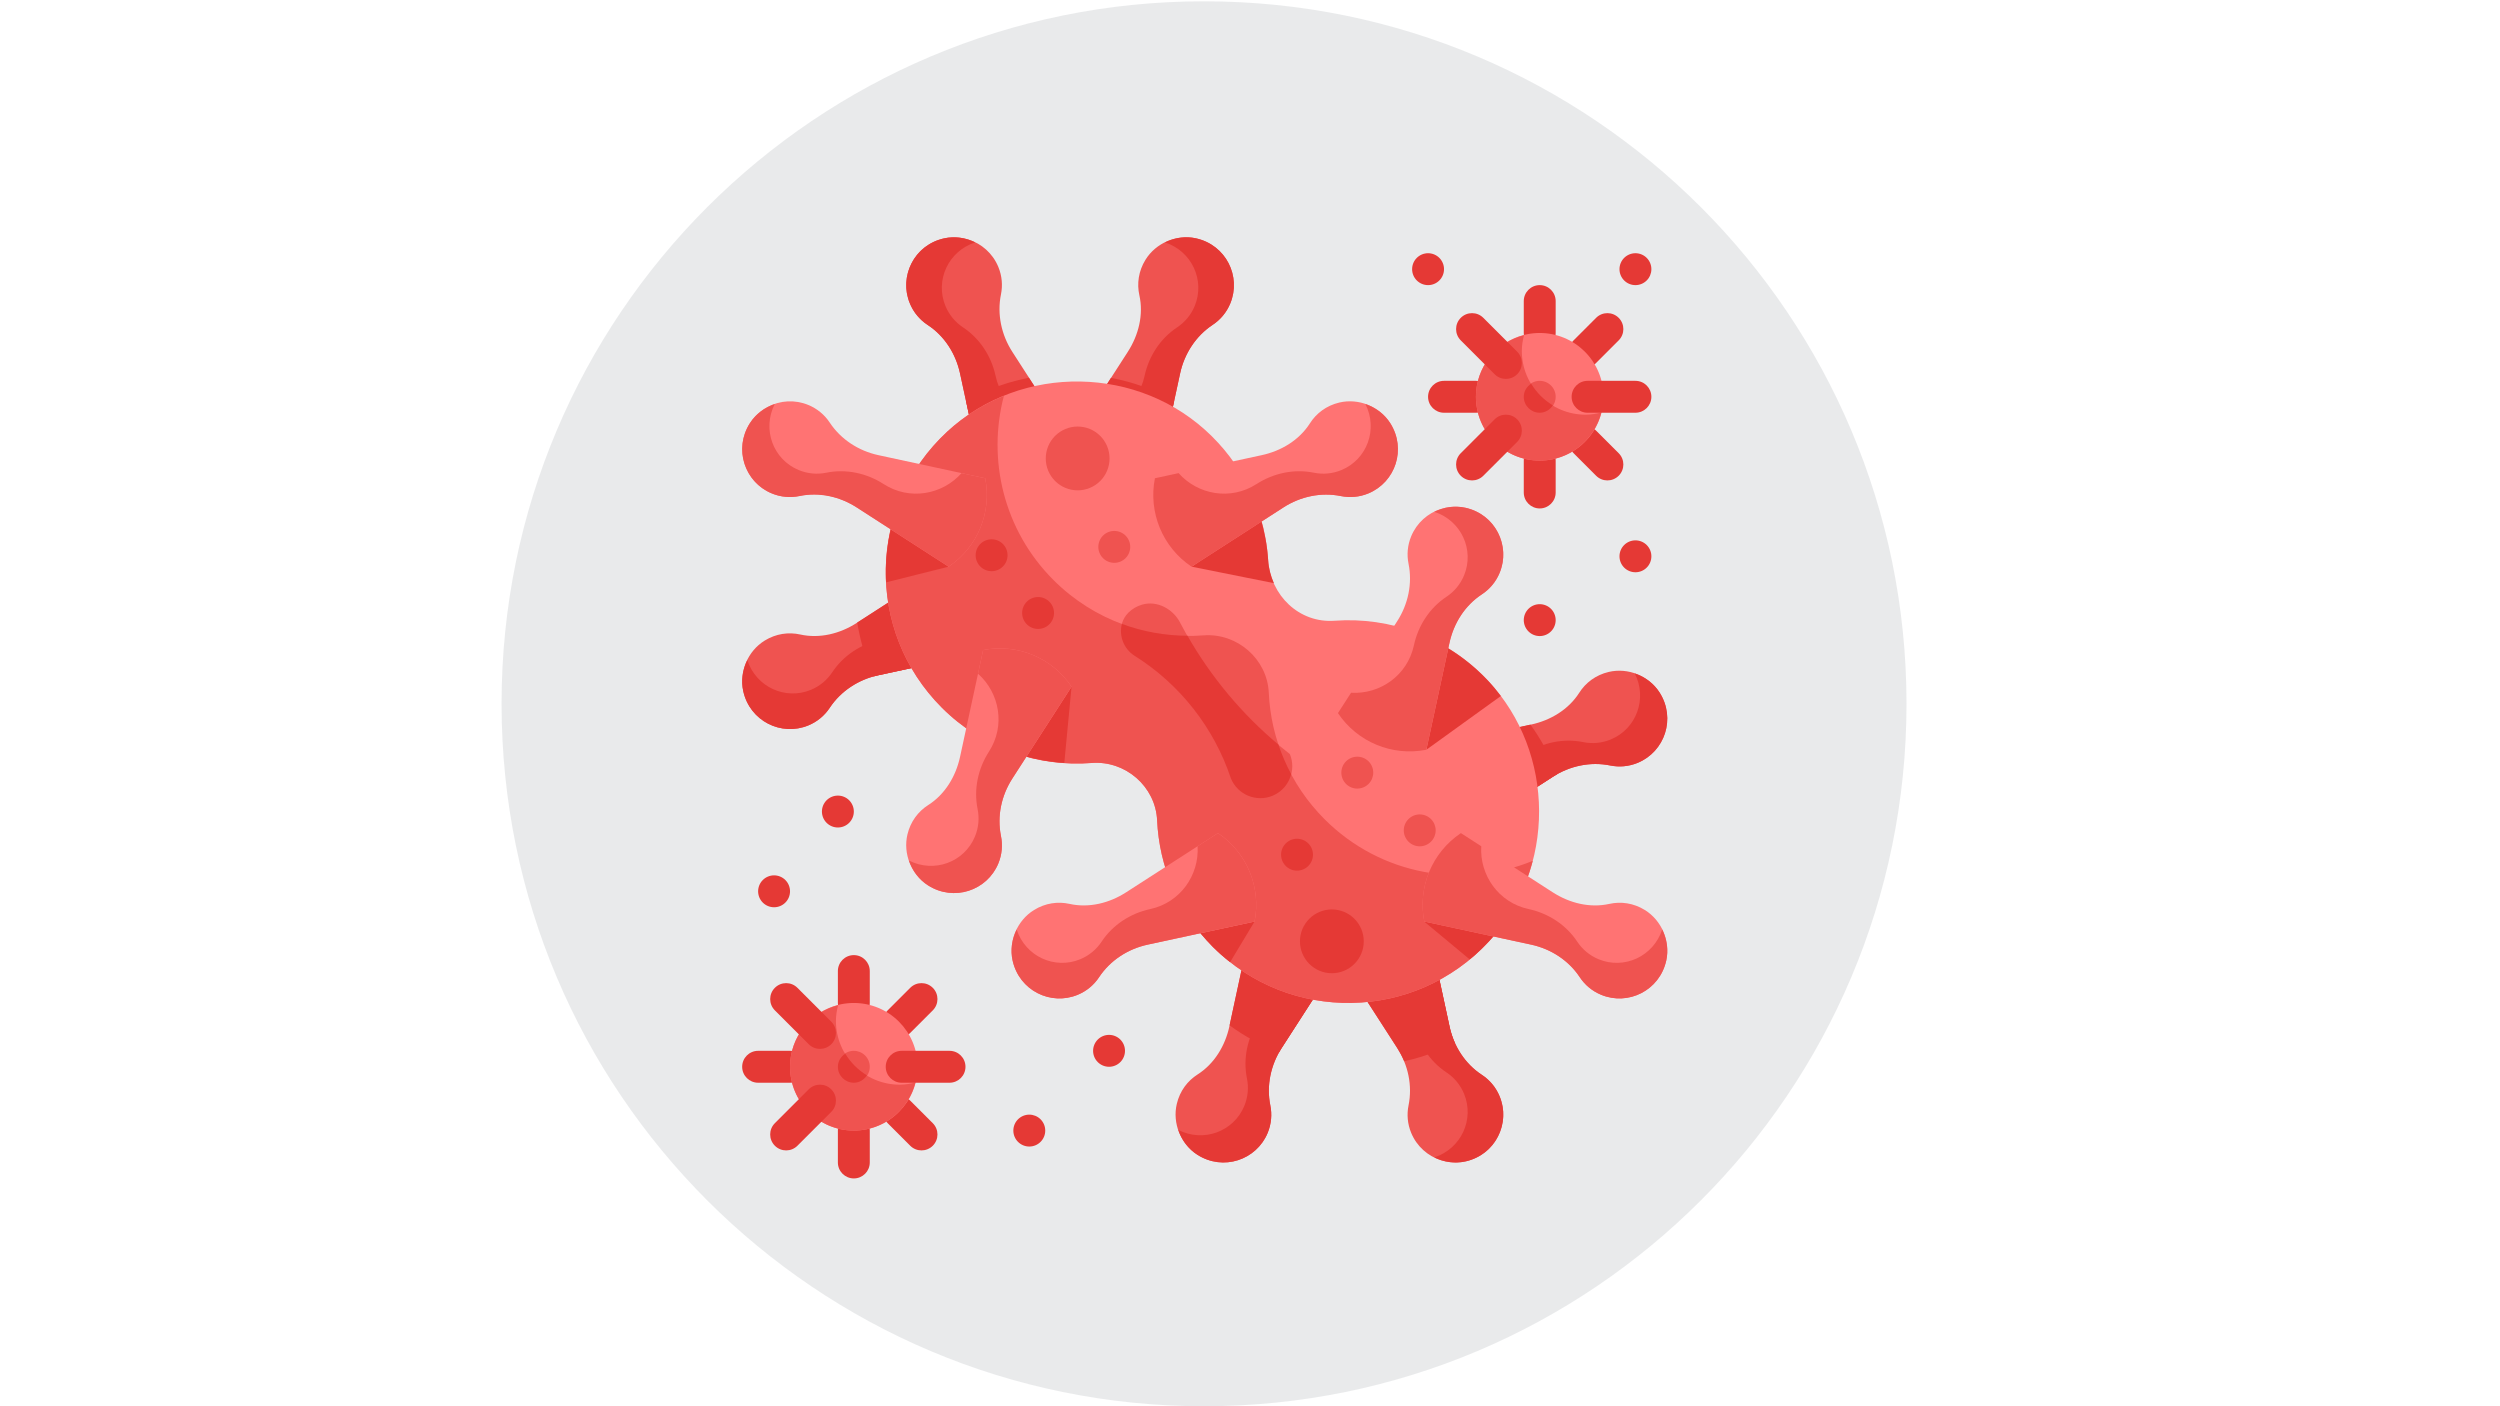 <svg xmlns="http://www.w3.org/2000/svg" xmlns:xlink="http://www.w3.org/1999/xlink" width="1920" zoomAndPan="magnify" viewBox="0 0 1440 810" height="1080" preserveAspectRatio="xMidYMid meet" version="1.0"><defs><filter x="0%" y="0%" width="100%" height="100%" id="90e3e375c6"><feColorMatrix values="0 0 0 0 1 0 0 0 0 1 0 0 0 0 1 0 0 0 1 0" color-interpolation-filters="sRGB"/></filter><mask id="1425237064"><g filter="url(#90e3e375c6)"><rect x="-144" width="1728" fill="#000000" y="-81" height="972" fill-opacity="0.09"/></g></mask><clipPath id="d5e012af15"><path d="M 0.898 0.75 L 810.148 0.75 L 810.148 810 L 0.898 810 Z M 0.898 0.75 " clip-rule="nonzero"/></clipPath><clipPath id="533eccc5b6"><path d="M 405.523 0.75 C 182.055 0.75 0.898 181.906 0.898 405.375 C 0.898 628.844 182.055 810 405.523 810 C 628.992 810 810.148 628.844 810.148 405.375 C 810.148 181.906 628.992 0.75 405.523 0.75 Z M 405.523 0.75 " clip-rule="nonzero"/></clipPath><clipPath id="f71b0d40c4"><rect x="0" width="811" y="0" height="810"/></clipPath></defs><g mask="url(#1425237064)"><g transform="matrix(1, 0, 0, 1, 288, 0)"><g clip-path="url(#f71b0d40c4)"><g clip-path="url(#d5e012af15)"><g clip-path="url(#533eccc5b6)"><path fill="#0b1924" d="M 0.898 0.75 L 810.148 0.75 L 810.148 810 L 0.898 810 Z M 0.898 0.75 " fill-opacity="1" fill-rule="nonzero"/></g></g></g></g></g><path fill="#e53935" d="M 886.879 200.984 C 881.809 200.984 877.691 196.867 877.691 191.797 L 877.691 173.418 C 877.691 168.348 881.809 164.23 886.879 164.23 C 891.953 164.23 896.066 168.348 896.066 173.418 L 896.066 191.797 C 896.066 196.867 891.953 200.984 886.879 200.984 Z M 886.879 200.984 " fill-opacity="1" fill-rule="nonzero"/><path fill="#e53935" d="M 886.879 292.867 C 881.809 292.867 877.691 288.75 877.691 283.68 L 877.691 265.305 C 877.691 260.23 881.809 256.113 886.879 256.113 C 891.953 256.113 896.066 260.23 896.066 265.305 L 896.066 283.68 C 896.066 288.75 891.953 292.867 886.879 292.867 Z M 886.879 292.867 " fill-opacity="1" fill-rule="nonzero"/><path fill="#e53935" d="M 850.129 237.738 L 831.754 237.738 C 826.684 237.738 822.566 233.621 822.566 228.551 C 822.566 223.477 826.684 219.359 831.754 219.359 L 850.129 219.359 C 855.199 219.359 859.316 223.477 859.316 228.551 C 859.316 233.621 855.199 237.738 850.129 237.738 Z M 850.129 237.738 " fill-opacity="1" fill-rule="nonzero"/><path fill="#e53935" d="M 925.863 276.723 C 923.512 276.723 921.16 275.824 919.367 274.031 L 906.379 261.039 C 902.785 257.445 902.785 251.641 906.379 248.047 C 909.969 244.453 915.777 244.453 919.367 248.047 L 932.359 261.039 C 935.953 264.633 935.953 270.438 932.359 274.031 C 930.559 275.824 928.215 276.723 925.863 276.723 Z M 925.863 276.723 " fill-opacity="1" fill-rule="nonzero"/><path fill="#e53935" d="M 912.871 211.742 C 910.52 211.742 908.168 210.844 906.379 209.051 C 902.785 205.457 902.785 199.652 906.379 196.059 L 919.367 183.066 C 922.961 179.473 928.77 179.473 932.359 183.066 C 935.953 186.66 935.953 192.465 932.359 196.059 L 919.367 209.051 C 917.566 210.852 915.215 211.742 912.871 211.742 Z M 912.871 211.742 " fill-opacity="1" fill-rule="nonzero"/><path fill="#ff7373" d="M 923.633 228.551 C 923.633 229.754 923.574 230.953 923.453 232.152 C 923.336 233.348 923.16 234.539 922.926 235.719 C 922.691 236.898 922.398 238.066 922.051 239.219 C 921.699 240.371 921.293 241.504 920.836 242.613 C 920.375 243.727 919.859 244.812 919.293 245.875 C 918.727 246.938 918.105 247.969 917.438 248.969 C 916.77 249.969 916.055 250.934 915.289 251.867 C 914.527 252.797 913.719 253.688 912.867 254.539 C 912.016 255.391 911.125 256.195 910.195 256.961 C 909.266 257.723 908.301 258.441 907.297 259.109 C 906.297 259.777 905.266 260.395 904.203 260.965 C 903.145 261.531 902.055 262.043 900.945 262.504 C 899.832 262.965 898.699 263.371 897.547 263.719 C 896.398 264.07 895.23 264.363 894.051 264.598 C 892.871 264.832 891.68 265.008 890.484 265.125 C 889.285 265.242 888.086 265.305 886.879 265.305 C 885.676 265.305 884.477 265.242 883.277 265.125 C 882.082 265.008 880.891 264.832 879.711 264.598 C 878.531 264.363 877.363 264.07 876.211 263.719 C 875.059 263.371 873.93 262.965 872.816 262.504 C 871.703 262.043 870.617 261.531 869.555 260.965 C 868.496 260.395 867.465 259.777 866.461 259.109 C 865.461 258.441 864.496 257.723 863.566 256.961 C 862.637 256.195 861.746 255.391 860.895 254.539 C 860.043 253.688 859.234 252.797 858.473 251.867 C 857.707 250.934 856.992 249.969 856.324 248.969 C 855.652 247.969 855.035 246.938 854.469 245.875 C 853.902 244.812 853.387 243.727 852.926 242.613 C 852.465 241.504 852.062 240.371 851.711 239.219 C 851.363 238.066 851.07 236.898 850.836 235.719 C 850.602 234.539 850.426 233.348 850.305 232.152 C 850.188 230.953 850.129 229.754 850.129 228.551 C 850.129 227.344 850.188 226.145 850.305 224.945 C 850.426 223.75 850.602 222.559 850.836 221.379 C 851.07 220.199 851.363 219.031 851.711 217.879 C 852.062 216.727 852.465 215.598 852.926 214.484 C 853.387 213.371 853.902 212.285 854.469 211.223 C 855.035 210.16 855.652 209.129 856.324 208.129 C 856.992 207.129 857.707 206.164 858.473 205.234 C 859.234 204.301 860.043 203.41 860.895 202.559 C 861.746 201.711 862.637 200.902 863.566 200.137 C 864.496 199.375 865.461 198.66 866.461 197.988 C 867.465 197.32 868.496 196.703 869.555 196.137 C 870.617 195.566 871.703 195.055 872.816 194.594 C 873.93 194.133 875.059 193.727 876.211 193.379 C 877.363 193.027 878.531 192.738 879.711 192.5 C 880.891 192.266 882.082 192.09 883.277 191.973 C 884.477 191.855 885.676 191.797 886.879 191.797 C 888.086 191.797 889.285 191.855 890.484 191.973 C 891.68 192.09 892.871 192.266 894.051 192.5 C 895.23 192.738 896.398 193.027 897.547 193.379 C 898.699 193.727 899.832 194.133 900.945 194.594 C 902.055 195.055 903.145 195.566 904.203 196.137 C 905.266 196.703 906.297 197.32 907.297 197.988 C 908.301 198.66 909.266 199.375 910.195 200.137 C 911.125 200.902 912.016 201.711 912.867 202.559 C 913.719 203.41 914.527 204.301 915.289 205.234 C 916.055 206.164 916.77 207.129 917.438 208.129 C 918.105 209.129 918.727 210.16 919.293 211.223 C 919.859 212.285 920.375 213.371 920.836 214.484 C 921.293 215.598 921.699 216.727 922.051 217.879 C 922.398 219.031 922.691 220.199 922.926 221.379 C 923.16 222.559 923.336 223.75 923.453 224.945 C 923.574 226.145 923.633 227.344 923.633 228.551 Z M 923.633 228.551 " fill-opacity="1" fill-rule="nonzero"/><path fill="#ef5350" d="M 913.324 238.859 C 893.027 238.859 876.57 222.402 876.57 202.105 C 876.57 198.961 877.086 195.969 877.832 193.055 C 861.938 197.105 850.129 211.395 850.129 228.551 C 850.129 248.848 866.586 265.305 886.879 265.305 C 904.035 265.305 918.32 253.496 922.371 237.602 C 919.461 238.344 916.465 238.859 913.324 238.859 Z M 913.324 238.859 " fill-opacity="1" fill-rule="nonzero"/><path fill="#e53935" d="M 942.008 237.738 L 914.445 237.738 C 909.371 237.738 905.258 233.621 905.258 228.551 C 905.258 223.477 909.371 219.359 914.445 219.359 L 942.008 219.359 C 947.078 219.359 951.195 223.477 951.195 228.551 C 951.195 233.621 947.078 237.738 942.008 237.738 Z M 942.008 237.738 " fill-opacity="1" fill-rule="nonzero"/><path fill="#e53935" d="M 867.395 218.25 C 865.043 218.25 862.688 217.348 860.898 215.559 L 841.402 196.059 C 837.809 192.465 837.809 186.66 841.402 183.066 C 844.992 179.473 850.801 179.473 854.391 183.066 L 873.891 202.562 C 877.48 206.156 877.48 211.965 873.891 215.559 C 872.098 217.348 869.746 218.25 867.395 218.25 Z M 867.395 218.25 " fill-opacity="1" fill-rule="nonzero"/><path fill="#e53935" d="M 847.898 276.723 C 845.543 276.723 843.191 275.824 841.402 274.031 C 837.809 270.438 837.809 264.633 841.402 261.039 L 860.898 241.543 C 864.488 237.949 870.297 237.949 873.891 241.543 C 877.48 245.133 877.48 250.941 873.891 254.535 L 854.391 274.031 C 852.602 275.824 850.25 276.723 847.898 276.723 Z M 847.898 276.723 " fill-opacity="1" fill-rule="nonzero"/><path fill="#ef5350" d="M 896.066 228.551 C 896.066 229.152 896.008 229.75 895.891 230.34 C 895.773 230.934 895.602 231.508 895.367 232.066 C 895.137 232.621 894.855 233.152 894.52 233.652 C 894.184 234.156 893.805 234.621 893.379 235.047 C 892.949 235.473 892.488 235.855 891.984 236.188 C 891.484 236.523 890.953 236.809 890.395 237.039 C 889.84 237.27 889.266 237.441 888.672 237.562 C 888.082 237.68 887.484 237.738 886.879 237.738 C 886.277 237.738 885.68 237.68 885.09 237.562 C 884.496 237.441 883.922 237.27 883.363 237.039 C 882.809 236.809 882.277 236.523 881.777 236.188 C 881.273 235.855 880.809 235.473 880.383 235.047 C 879.957 234.621 879.574 234.156 879.242 233.652 C 878.906 233.152 878.621 232.621 878.391 232.066 C 878.16 231.508 877.988 230.934 877.871 230.34 C 877.75 229.75 877.691 229.152 877.691 228.551 C 877.691 227.945 877.75 227.348 877.871 226.758 C 877.988 226.164 878.16 225.59 878.391 225.031 C 878.621 224.477 878.906 223.945 879.242 223.445 C 879.574 222.941 879.957 222.477 880.383 222.051 C 880.809 221.625 881.273 221.246 881.777 220.91 C 882.277 220.574 882.809 220.289 883.363 220.059 C 883.922 219.828 884.496 219.656 885.09 219.539 C 885.68 219.418 886.277 219.359 886.879 219.359 C 887.484 219.359 888.082 219.418 888.672 219.539 C 889.266 219.656 889.84 219.828 890.395 220.059 C 890.953 220.289 891.484 220.574 891.984 220.91 C 892.488 221.246 892.949 221.625 893.379 222.051 C 893.805 222.477 894.184 222.941 894.52 223.445 C 894.855 223.945 895.137 224.477 895.367 225.031 C 895.602 225.59 895.773 226.164 895.891 226.758 C 896.008 227.348 896.066 227.945 896.066 228.551 Z M 896.066 228.551 " fill-opacity="1" fill-rule="nonzero"/><path fill="#e53935" d="M 894.434 233.484 C 889.305 230.387 885.043 226.125 881.945 220.996 C 879.449 222.641 877.691 225.332 877.691 228.551 C 877.691 233.621 881.809 237.738 886.879 237.738 C 890.098 237.738 892.789 235.984 894.434 233.484 Z M 894.434 233.484 " fill-opacity="1" fill-rule="nonzero"/><path fill="#e53935" d="M 491.805 586.898 C 486.734 586.898 482.617 582.781 482.617 577.711 L 482.617 559.332 C 482.617 554.262 486.734 550.145 491.805 550.145 C 496.875 550.145 500.992 554.262 500.992 559.332 L 500.992 577.711 C 500.992 582.781 496.875 586.898 491.805 586.898 Z M 491.805 586.898 " fill-opacity="1" fill-rule="nonzero"/><path fill="#e53935" d="M 491.805 678.781 C 486.734 678.781 482.617 674.664 482.617 669.594 L 482.617 651.215 C 482.617 646.145 486.734 642.027 491.805 642.027 C 496.875 642.027 500.992 646.145 500.992 651.215 L 500.992 669.594 C 500.992 674.664 496.875 678.781 491.805 678.781 Z M 491.805 678.781 " fill-opacity="1" fill-rule="nonzero"/><path fill="#e53935" d="M 455.055 623.652 L 436.676 623.652 C 431.605 623.652 427.488 619.535 427.488 614.465 C 427.488 609.391 431.605 605.273 436.676 605.273 L 455.055 605.273 C 460.125 605.273 464.242 609.391 464.242 614.465 C 464.242 619.535 460.125 623.652 455.055 623.652 Z M 455.055 623.652 " fill-opacity="1" fill-rule="nonzero"/><path fill="#e53935" d="M 530.789 662.637 C 528.438 662.637 526.086 661.738 524.293 659.945 L 511.301 646.953 C 507.707 643.359 507.707 637.555 511.301 633.961 C 514.895 630.367 520.699 630.367 524.293 633.961 L 537.285 646.953 C 540.875 650.547 540.875 656.352 537.285 659.945 C 535.484 661.738 533.141 662.637 530.789 662.637 Z M 530.789 662.637 " fill-opacity="1" fill-rule="nonzero"/><path fill="#e53935" d="M 517.797 597.656 C 515.445 597.656 513.094 596.758 511.301 594.965 C 507.707 591.371 507.707 585.566 511.301 581.973 L 524.293 568.98 C 527.887 565.387 533.691 565.387 537.285 568.98 C 540.875 572.574 540.875 578.379 537.285 581.973 L 524.293 594.965 C 522.492 596.766 520.141 597.656 517.797 597.656 Z M 517.797 597.656 " fill-opacity="1" fill-rule="nonzero"/><path fill="#ff7373" d="M 528.555 614.465 C 528.555 615.668 528.496 616.867 528.379 618.066 C 528.262 619.262 528.086 620.453 527.848 621.633 C 527.613 622.812 527.324 623.98 526.973 625.133 C 526.625 626.285 526.219 627.414 525.758 628.527 C 525.297 629.641 524.785 630.727 524.215 631.789 C 523.648 632.852 523.031 633.883 522.363 634.883 C 521.691 635.883 520.977 636.848 520.215 637.781 C 519.449 638.711 518.641 639.602 517.793 640.453 C 516.941 641.305 516.051 642.109 515.117 642.875 C 514.188 643.637 513.223 644.355 512.223 645.023 C 511.223 645.691 510.191 646.309 509.129 646.875 C 508.066 647.445 506.98 647.957 505.867 648.418 C 504.758 648.879 503.625 649.285 502.473 649.633 C 501.32 649.984 500.156 650.277 498.973 650.512 C 497.793 650.746 496.605 650.922 495.406 651.039 C 494.207 651.156 493.008 651.215 491.805 651.215 C 490.602 651.215 489.398 651.156 488.203 651.039 C 487.004 650.922 485.816 650.746 484.633 650.512 C 483.453 650.277 482.289 649.984 481.137 649.633 C 479.984 649.285 478.852 648.879 477.742 648.418 C 476.629 647.957 475.543 647.445 474.48 646.875 C 473.418 646.309 472.387 645.691 471.387 645.023 C 470.387 644.355 469.422 643.637 468.488 642.875 C 467.559 642.109 466.668 641.305 465.816 640.453 C 464.965 639.602 464.16 638.711 463.395 637.781 C 462.633 636.848 461.914 635.883 461.246 634.883 C 460.578 633.883 459.961 632.852 459.395 631.789 C 458.824 630.727 458.312 629.641 457.852 628.527 C 457.391 627.414 456.984 626.285 456.637 625.133 C 456.285 623.98 455.992 622.812 455.758 621.633 C 455.523 620.453 455.348 619.262 455.23 618.066 C 455.113 616.867 455.055 615.668 455.055 614.465 C 455.055 613.258 455.113 612.059 455.23 610.859 C 455.348 609.664 455.523 608.473 455.758 607.293 C 455.992 606.113 456.285 604.945 456.637 603.793 C 456.984 602.641 457.391 601.512 457.852 600.398 C 458.312 599.285 458.824 598.199 459.395 597.137 C 459.961 596.074 460.578 595.043 461.246 594.043 C 461.914 593.043 462.633 592.078 463.395 591.148 C 464.16 590.215 464.965 589.324 465.816 588.473 C 466.668 587.625 467.559 586.816 468.488 586.051 C 469.422 585.289 470.387 584.57 471.387 583.902 C 472.387 583.234 473.418 582.617 474.48 582.051 C 475.543 581.48 476.629 580.969 477.742 580.508 C 478.852 580.047 479.984 579.641 481.137 579.293 C 482.289 578.941 483.453 578.652 484.633 578.414 C 485.816 578.18 487.004 578.004 488.203 577.887 C 489.398 577.77 490.602 577.711 491.805 577.711 C 493.008 577.711 494.207 577.77 495.406 577.887 C 496.605 578.004 497.793 578.18 498.973 578.414 C 500.156 578.652 501.32 578.941 502.473 579.293 C 503.625 579.641 504.758 580.047 505.867 580.508 C 506.98 580.969 508.066 581.48 509.129 582.051 C 510.191 582.617 511.223 583.234 512.223 583.902 C 513.223 584.57 514.188 585.289 515.117 586.051 C 516.051 586.816 516.941 587.625 517.793 588.473 C 518.641 589.324 519.449 590.215 520.215 591.148 C 520.977 592.078 521.691 593.043 522.363 594.043 C 523.031 595.043 523.648 596.074 524.215 597.137 C 524.785 598.199 525.297 599.285 525.758 600.398 C 526.219 601.512 526.625 602.641 526.973 603.793 C 527.324 604.945 527.613 606.113 527.848 607.293 C 528.086 608.473 528.262 609.664 528.379 610.859 C 528.496 612.059 528.555 613.258 528.555 614.465 Z M 528.555 614.465 " fill-opacity="1" fill-rule="nonzero"/><path fill="#ef5350" d="M 518.246 624.773 C 497.949 624.773 481.496 608.316 481.496 588.02 C 481.496 584.875 482.012 581.883 482.754 578.969 C 466.859 583.02 455.055 597.309 455.055 614.465 C 455.055 634.762 471.508 651.215 491.805 651.215 C 508.957 651.215 523.246 639.41 527.297 623.516 C 524.383 624.258 521.391 624.773 518.246 624.773 Z M 518.246 624.773 " fill-opacity="1" fill-rule="nonzero"/><path fill="#e53935" d="M 546.93 623.652 L 519.367 623.652 C 514.297 623.652 510.18 619.535 510.18 614.465 C 510.18 609.391 514.297 605.273 519.367 605.273 L 546.93 605.273 C 552.004 605.273 556.117 609.391 556.117 614.465 C 556.117 619.535 552.004 623.652 546.93 623.652 Z M 546.93 623.652 " fill-opacity="1" fill-rule="nonzero"/><path fill="#e53935" d="M 472.316 604.164 C 469.965 604.164 467.613 603.262 465.82 601.469 L 446.324 581.973 C 442.73 578.379 442.73 572.574 446.324 568.98 C 449.918 565.387 455.723 565.387 459.316 568.98 L 478.812 588.477 C 482.406 592.07 482.406 597.879 478.812 601.469 C 477.02 603.262 474.668 604.164 472.316 604.164 Z M 472.316 604.164 " fill-opacity="1" fill-rule="nonzero"/><path fill="#e53935" d="M 452.82 662.637 C 450.469 662.637 448.117 661.738 446.324 659.945 C 442.73 656.352 442.73 650.547 446.324 646.953 L 465.82 627.457 C 469.414 623.863 475.219 623.863 478.812 627.457 C 482.406 631.047 482.406 636.855 478.812 640.449 L 459.316 659.945 C 457.523 661.738 455.172 662.637 452.82 662.637 Z M 452.82 662.637 " fill-opacity="1" fill-rule="nonzero"/><path fill="#ef5350" d="M 500.992 614.465 C 500.992 615.066 500.934 615.664 500.816 616.254 C 500.699 616.848 500.523 617.422 500.293 617.98 C 500.062 618.535 499.777 619.066 499.445 619.566 C 499.109 620.07 498.727 620.535 498.301 620.961 C 497.875 621.387 497.41 621.77 496.91 622.102 C 496.406 622.438 495.879 622.723 495.32 622.953 C 494.762 623.184 494.188 623.355 493.598 623.477 C 493.004 623.594 492.406 623.652 491.805 623.652 C 491.199 623.652 490.605 623.594 490.012 623.477 C 489.422 623.355 488.844 623.184 488.289 622.953 C 487.73 622.723 487.203 622.438 486.699 622.102 C 486.199 621.77 485.734 621.387 485.309 620.961 C 484.883 620.535 484.5 620.07 484.164 619.566 C 483.828 619.066 483.547 618.535 483.316 617.98 C 483.086 617.422 482.91 616.848 482.793 616.254 C 482.676 615.664 482.617 615.066 482.617 614.465 C 482.617 613.859 482.676 613.262 482.793 612.672 C 482.91 612.078 483.086 611.504 483.316 610.945 C 483.547 610.391 483.828 609.859 484.164 609.359 C 484.5 608.855 484.883 608.391 485.309 607.965 C 485.734 607.539 486.199 607.16 486.699 606.824 C 487.203 606.488 487.73 606.203 488.289 605.973 C 488.844 605.742 489.422 605.57 490.012 605.453 C 490.605 605.332 491.199 605.273 491.805 605.273 C 492.406 605.273 493.004 605.332 493.598 605.449 C 494.188 605.57 494.762 605.742 495.32 605.973 C 495.879 606.203 496.406 606.488 496.91 606.824 C 497.41 607.16 497.875 607.539 498.301 607.965 C 498.727 608.391 499.109 608.855 499.445 609.359 C 499.777 609.859 500.062 610.391 500.293 610.945 C 500.523 611.504 500.699 612.078 500.816 612.672 C 500.934 613.262 500.992 613.859 500.992 614.465 Z M 500.992 614.465 " fill-opacity="1" fill-rule="nonzero"/><path fill="#e53935" d="M 499.355 619.398 C 494.23 616.301 489.965 612.039 486.871 606.91 C 484.371 608.555 482.617 611.246 482.617 614.465 C 482.617 619.535 486.734 623.652 491.805 623.652 C 495.02 623.652 497.711 621.898 499.355 619.398 Z M 499.355 619.398 " fill-opacity="1" fill-rule="nonzero"/><path fill="#e53935" d="M 951.195 155.043 C 951.195 155.645 951.137 156.242 951.02 156.836 C 950.902 157.426 950.727 158 950.496 158.559 C 950.266 159.117 949.98 159.645 949.648 160.145 C 949.312 160.648 948.93 161.113 948.504 161.539 C 948.078 161.965 947.613 162.348 947.113 162.68 C 946.609 163.016 946.082 163.301 945.523 163.531 C 944.965 163.762 944.391 163.938 943.801 164.055 C 943.207 164.172 942.609 164.23 942.008 164.23 C 941.402 164.23 940.805 164.172 940.215 164.055 C 939.625 163.938 939.047 163.762 938.492 163.531 C 937.934 163.301 937.406 163.016 936.902 162.68 C 936.402 162.348 935.938 161.965 935.512 161.539 C 935.086 161.113 934.703 160.648 934.367 160.145 C 934.031 159.645 933.75 159.117 933.52 158.559 C 933.289 158 933.113 157.426 932.996 156.836 C 932.879 156.242 932.82 155.645 932.82 155.043 C 932.82 154.438 932.879 153.84 932.996 153.25 C 933.113 152.656 933.289 152.082 933.52 151.527 C 933.75 150.969 934.031 150.438 934.367 149.938 C 934.703 149.434 935.086 148.973 935.512 148.543 C 935.938 148.117 936.402 147.738 936.902 147.402 C 937.406 147.066 937.934 146.785 938.492 146.551 C 939.047 146.32 939.625 146.148 940.215 146.031 C 940.805 145.91 941.402 145.852 942.008 145.852 C 942.609 145.852 943.207 145.91 943.801 146.031 C 944.391 146.148 944.965 146.32 945.523 146.551 C 946.082 146.785 946.609 147.066 947.113 147.402 C 947.613 147.738 948.078 148.117 948.504 148.543 C 948.93 148.973 949.312 149.434 949.648 149.938 C 949.98 150.438 950.266 150.969 950.496 151.527 C 950.727 152.082 950.902 152.656 951.02 153.25 C 951.137 153.84 951.195 154.438 951.195 155.043 Z M 951.195 155.043 " fill-opacity="1" fill-rule="nonzero"/><path fill="#e53935" d="M 896.066 357.188 C 896.066 357.789 896.008 358.387 895.891 358.98 C 895.773 359.57 895.602 360.145 895.367 360.703 C 895.137 361.262 894.855 361.789 894.52 362.293 C 894.184 362.793 893.805 363.258 893.379 363.684 C 892.949 364.109 892.488 364.492 891.984 364.828 C 891.484 365.164 890.953 365.445 890.395 365.676 C 889.84 365.906 889.266 366.082 888.672 366.199 C 888.082 366.316 887.484 366.375 886.879 366.375 C 886.277 366.375 885.68 366.316 885.09 366.199 C 884.496 366.082 883.922 365.906 883.363 365.676 C 882.809 365.445 882.277 365.164 881.777 364.828 C 881.273 364.492 880.809 364.109 880.383 363.684 C 879.957 363.258 879.574 362.793 879.242 362.293 C 878.906 361.789 878.621 361.262 878.391 360.703 C 878.16 360.145 877.988 359.57 877.871 358.98 C 877.75 358.387 877.691 357.789 877.691 357.188 C 877.691 356.582 877.75 355.984 877.871 355.395 C 877.988 354.805 878.16 354.227 878.391 353.672 C 878.621 353.113 878.906 352.582 879.242 352.082 C 879.574 351.582 879.957 351.117 880.383 350.691 C 880.809 350.262 881.273 349.883 881.777 349.547 C 882.277 349.211 882.809 348.93 883.363 348.699 C 883.922 348.469 884.496 348.293 885.09 348.176 C 885.68 348.059 886.277 348 886.879 348 C 887.484 348 888.082 348.059 888.672 348.176 C 889.266 348.293 889.84 348.469 890.395 348.699 C 890.953 348.93 891.484 349.211 891.984 349.547 C 892.488 349.883 892.949 350.262 893.379 350.691 C 893.805 351.117 894.184 351.582 894.52 352.082 C 894.855 352.582 895.137 353.113 895.367 353.672 C 895.602 354.227 895.773 354.805 895.891 355.395 C 896.008 355.984 896.066 356.582 896.066 357.188 Z M 896.066 357.188 " fill-opacity="1" fill-rule="nonzero"/><path fill="#e53935" d="M 951.195 320.434 C 951.195 321.035 951.137 321.633 951.02 322.227 C 950.902 322.816 950.727 323.391 950.496 323.949 C 950.266 324.508 949.98 325.035 949.648 325.539 C 949.312 326.039 948.93 326.504 948.504 326.93 C 948.078 327.355 947.613 327.738 947.113 328.074 C 946.609 328.41 946.082 328.691 945.523 328.922 C 944.965 329.152 944.391 329.328 943.801 329.445 C 943.207 329.562 942.609 329.621 942.008 329.621 C 941.402 329.621 940.805 329.562 940.215 329.445 C 939.625 329.328 939.047 329.152 938.492 328.922 C 937.934 328.691 937.406 328.41 936.902 328.074 C 936.402 327.738 935.938 327.355 935.512 326.93 C 935.086 326.504 934.703 326.039 934.367 325.539 C 934.031 325.035 933.75 324.508 933.52 323.949 C 933.289 323.391 933.113 322.816 932.996 322.227 C 932.879 321.633 932.82 321.035 932.82 320.434 C 932.82 319.828 932.879 319.234 932.996 318.641 C 933.113 318.051 933.289 317.473 933.52 316.918 C 933.75 316.359 934.031 315.832 934.367 315.328 C 934.703 314.828 935.086 314.363 935.512 313.938 C 935.938 313.508 936.402 313.129 936.902 312.793 C 937.406 312.457 937.934 312.176 938.492 311.945 C 939.047 311.715 939.625 311.539 940.215 311.422 C 940.805 311.305 941.402 311.246 942.008 311.246 C 942.609 311.246 943.207 311.305 943.801 311.422 C 944.391 311.539 944.965 311.715 945.523 311.945 C 946.082 312.176 946.609 312.457 947.113 312.793 C 947.613 313.129 948.078 313.508 948.504 313.938 C 948.93 314.363 949.312 314.828 949.648 315.328 C 949.98 315.832 950.266 316.359 950.496 316.918 C 950.727 317.473 950.902 318.051 951.02 318.641 C 951.137 319.234 951.195 319.828 951.195 320.434 Z M 951.195 320.434 " fill-opacity="1" fill-rule="nonzero"/><path fill="#ef5350" d="M 812.855 652.566 C 819.312 668.152 838.414 674.676 853.344 665.145 C 862.945 659.027 867.816 646.934 865.199 635.855 C 863.434 628.363 858.969 622.539 853.215 618.883 C 843.531 612.727 837.312 602.352 834.887 591.133 L 821.594 529.598 C 801.91 525.703 781.828 534.027 770.664 550.695 L 804.777 603.621 C 811.09 613.414 813.637 625.285 811.32 636.707 C 810.273 641.855 810.688 647.34 812.855 652.566 Z M 812.855 652.566 " fill-opacity="1" fill-rule="nonzero"/><path fill="#e53935" d="M 834.887 591.152 L 821.582 529.598 C 801.902 525.703 781.816 534.027 770.656 550.695 L 778.215 562.43 C 794.828 561.438 810.648 572.352 814.398 589.691 C 816.859 601.086 823.449 611.273 833.168 617.715 C 837.543 620.609 841.125 624.789 843.293 630.012 C 849.402 644.766 841.656 661.629 826.156 666.652 C 831.645 669.355 837.965 670.348 844.047 668.996 C 861.34 665.176 870.242 647.055 863.781 631.473 C 861.625 626.25 858.031 622.07 853.656 619.176 C 843.945 612.734 837.348 602.535 834.887 591.152 Z M 834.887 591.152 " fill-opacity="1" fill-rule="nonzero"/><path fill="#ef5350" d="M 943.34 439.379 C 958.922 432.918 965.445 413.816 955.918 398.883 C 949.797 389.281 937.707 384.414 926.629 387.031 C 919.141 388.797 913.312 393.262 909.656 399.012 C 903.5 408.699 893.129 414.918 881.91 417.344 L 820.379 430.641 C 816.484 450.32 824.809 470.406 841.473 481.57 L 894.395 447.453 C 904.191 441.141 916.062 438.598 927.48 440.91 C 932.625 441.961 938.121 441.547 943.34 439.379 Z M 943.34 439.379 " fill-opacity="1" fill-rule="nonzero"/><path fill="#e53935" d="M 894.406 447.465 L 841.484 481.578 C 824.816 470.418 816.492 450.332 820.387 430.648 L 834.031 427.699 C 845.074 440.148 863.984 443.613 878.887 434.004 C 888.68 427.691 900.551 425.137 911.973 427.461 C 917.117 428.508 922.602 428.086 927.82 425.926 C 942.578 419.816 949.02 402.414 941.613 387.895 C 947.402 389.859 952.562 393.629 955.918 398.895 C 965.438 413.824 958.922 432.926 943.34 439.387 C 938.121 441.547 932.625 441.969 927.492 440.922 C 916.07 438.598 904.199 441.141 894.406 447.465 Z M 894.406 447.465 " fill-opacity="1" fill-rule="nonzero"/><path fill="#ef5350" d="M 730.172 652.566 C 723.715 668.152 704.613 674.676 689.684 665.145 C 680.082 659.027 675.211 646.934 677.832 635.855 C 679.594 628.363 684.059 622.539 689.812 618.883 C 699.496 612.727 705.715 602.352 708.141 591.133 L 721.434 529.598 C 741.117 525.703 761.199 534.027 772.363 550.695 L 738.25 603.621 C 731.938 613.414 729.391 625.285 731.707 636.707 C 732.754 641.855 732.332 647.34 730.172 652.566 Z M 730.172 652.566 " fill-opacity="1" fill-rule="nonzero"/><path fill="#e53935" d="M 738.25 603.621 L 772.363 550.695 C 761.199 534.027 741.117 525.703 721.434 529.598 L 718.484 543.242 C 730.938 554.289 734.398 573.199 724.789 588.102 C 718.477 597.895 715.922 609.77 718.246 621.188 C 719.293 626.336 718.871 631.82 716.715 637.039 C 710.602 651.797 693.203 658.238 678.684 650.832 C 680.652 656.621 684.418 661.785 689.684 665.137 C 704.613 674.656 723.715 668.141 730.172 652.559 C 732.332 647.34 732.754 641.844 731.707 636.707 C 729.391 625.285 731.938 613.426 738.25 603.621 Z M 738.25 603.621 " fill-opacity="1" fill-rule="nonzero"/><path fill="#e53935" d="M 808.801 611.273 C 815.555 609.84 822.188 607.766 828.684 605.035 C 831.863 603.676 834.988 602.242 837.973 600.68 C 836.613 597.629 835.629 594.441 834.922 591.133 L 821.996 531.16 L 821.609 529.598 C 821.152 529.535 820.637 529.406 820.113 529.406 C 804.137 526.676 788.082 531.941 776.848 543.18 C 774.898 545.129 773.082 547.203 771.52 549.547 C 771.195 549.867 770.93 550.262 770.672 550.648 L 771.52 552.008 L 804.777 603.594 C 806.332 606.074 807.699 608.609 808.801 611.273 Z M 808.801 611.273 " fill-opacity="1" fill-rule="nonzero"/><path fill="#e53935" d="M 833.875 475.352 C 835.824 477.297 838.039 479.117 840.371 480.68 C 840.691 481 841.09 481.27 841.473 481.523 L 842.836 480.68 L 894.352 447.48 C 895.133 446.957 896.039 446.445 896.887 445.984 C 896.562 444.883 896.234 443.906 895.785 442.934 C 891.953 433.645 887.148 425.199 881.551 417.398 L 821.914 430.262 L 820.352 430.648 C 820.289 431.109 820.16 431.621 820.16 432.145 C 817.504 448.07 822.703 464.176 833.875 475.352 Z M 833.875 475.352 " fill-opacity="1" fill-rule="nonzero"/><path fill="#e53935" d="M 708.234 590.609 C 717.008 597.043 726.617 602.242 736.816 606.074 C 737.273 605.23 737.727 604.383 738.25 603.602 L 771.508 552.02 L 772.355 550.66 C 772.098 550.273 771.832 549.879 771.508 549.555 C 769.945 547.215 768.129 545.137 766.18 543.188 C 754.945 531.949 738.891 526.688 722.914 529.414 C 722.391 529.414 721.875 529.543 721.418 529.609 L 721.031 531.172 Z M 708.234 590.609 " fill-opacity="1" fill-rule="nonzero"/><path fill="#ef5350" d="M 465.629 417.82 C 450.047 424.281 431.926 415.379 428.105 398.086 C 425.645 386.965 430.75 374.977 440.434 368.996 C 446.977 364.953 454.254 363.988 460.898 365.465 C 472.098 367.965 483.828 365.023 493.477 358.805 L 546.391 324.695 C 563.055 335.859 571.379 355.945 567.484 375.629 L 505.934 388.934 C 494.543 391.395 484.352 397.984 477.914 407.703 C 475.027 412.078 470.848 415.664 465.629 417.82 Z M 465.629 417.82 " fill-opacity="1" fill-rule="nonzero"/><path fill="#e53935" d="M 568.469 365.859 C 568.469 368.617 568.191 371.465 567.641 374.223 C 567.641 374.684 567.547 375.141 567.457 375.602 L 565.895 375.969 L 505.992 388.926 C 505.07 389.109 504.062 389.383 503.141 389.66 C 502.59 388.648 502.133 387.73 501.766 386.719 C 497.906 377.438 495.332 368.066 493.77 358.602 L 545.039 325.523 L 546.418 324.695 C 546.785 324.973 547.242 325.25 547.609 325.617 C 560.75 334.988 568.469 350.059 568.469 365.859 Z M 568.469 365.859 " fill-opacity="1" fill-rule="nonzero"/><path fill="#e53935" d="M 505.945 388.934 L 567.492 375.629 C 571.391 355.945 563.066 335.859 546.398 324.695 L 534.664 332.258 C 535.656 348.871 524.742 364.695 507.406 368.441 C 496.012 370.906 485.824 377.492 479.383 387.215 C 476.488 391.59 472.309 395.172 467.09 397.34 C 452.332 403.449 435.473 395.703 430.449 380.203 C 427.746 385.691 426.754 392.012 428.105 398.094 C 431.926 415.387 450.047 424.289 465.629 417.832 C 470.848 415.672 475.027 412.078 477.922 407.703 C 484.363 397.984 494.551 391.395 505.945 388.934 Z M 505.945 388.934 " fill-opacity="1" fill-rule="nonzero"/><path fill="#ef5350" d="M 575.02 153.711 C 568.559 138.125 549.457 131.602 534.527 141.129 C 524.926 147.25 520.059 159.344 522.676 170.422 C 524.441 177.91 528.906 183.738 534.656 187.395 C 544.34 193.551 550.559 203.926 552.984 215.145 L 566.281 276.68 C 585.961 280.574 606.047 272.25 617.207 255.582 L 583.094 202.656 C 576.781 192.859 574.238 180.988 576.555 169.57 C 577.602 164.422 577.188 158.93 575.02 153.711 Z M 575.02 153.711 " fill-opacity="1" fill-rule="nonzero"/><path fill="#e53935" d="M 552.984 215.125 L 566.289 276.68 C 585.969 280.574 606.055 272.25 617.219 255.582 L 609.656 243.848 C 593.043 244.84 577.223 233.926 573.477 216.586 C 571.012 205.191 564.426 195.004 554.703 188.562 C 550.332 185.668 546.746 181.484 544.578 176.266 C 538.469 161.512 546.215 144.648 561.715 139.625 C 556.23 136.922 549.906 135.93 543.824 137.281 C 526.535 141.102 517.633 159.223 524.09 174.805 C 526.25 180.023 529.844 184.207 534.215 187.102 C 543.926 193.543 550.523 203.73 552.984 215.125 Z M 552.984 215.125 " fill-opacity="1" fill-rule="nonzero"/><path fill="#ef5350" d="M 708.629 174.805 C 715.086 159.223 706.184 141.102 688.891 137.281 C 677.773 134.816 665.785 139.926 659.805 149.609 C 655.762 156.152 654.797 163.43 656.277 170.074 C 658.773 181.273 655.836 193.008 649.613 202.656 L 615.508 255.57 C 626.672 272.238 646.758 280.566 666.438 276.668 L 679.742 215.117 C 682.203 203.723 688.793 193.531 698.512 187.09 C 702.887 184.207 706.469 180.023 708.629 174.805 Z M 708.629 174.805 " fill-opacity="1" fill-rule="nonzero"/><path fill="#e53935" d="M 679.742 215.125 L 666.438 276.68 C 646.758 280.574 626.672 272.25 615.508 255.582 L 623.07 243.848 C 639.684 244.84 655.504 233.926 659.254 216.586 C 661.715 205.191 668.301 195.004 678.023 188.562 C 682.395 185.668 685.98 181.484 688.148 176.266 C 694.258 161.512 686.512 144.648 671.012 139.625 C 676.496 136.922 682.82 135.93 688.902 137.281 C 706.191 141.102 715.098 159.223 708.637 174.805 C 706.477 180.023 702.887 184.207 698.512 187.102 C 688.793 193.543 682.203 203.73 679.742 215.125 Z M 679.742 215.125 " fill-opacity="1" fill-rule="nonzero"/><path fill="#e53935" d="M 617.254 255.602 C 616.98 255.969 616.703 256.426 616.43 256.793 C 606.965 269.934 591.895 277.652 576 277.652 C 573.246 277.652 570.398 277.375 567.641 276.824 C 567.18 276.824 566.723 276.734 566.262 276.641 L 565.895 275.078 L 556.43 230.883 C 560.473 228.492 564.609 226.473 568.926 224.727 C 576.738 221.512 584.73 219.121 592.633 217.559 L 616.336 254.223 Z M 617.254 255.602 " fill-opacity="1" fill-rule="nonzero"/><path fill="#e53935" d="M 676.332 230.793 L 666.777 275.078 L 666.41 276.641 C 665.949 276.734 665.492 276.824 665.031 276.824 C 662.273 277.375 659.426 277.652 656.672 277.652 C 640.867 277.652 625.801 269.934 616.43 256.793 C 616.059 256.426 615.785 255.969 615.508 255.602 L 616.336 254.223 L 639.949 217.652 C 652.719 220.039 665.031 224.543 676.332 230.793 Z M 676.332 230.793 " fill-opacity="1" fill-rule="nonzero"/><path fill="#e53935" d="M 831.477 385.945 L 821.922 430.234 L 821.555 431.797 C 821.098 431.891 820.637 431.98 820.176 431.98 C 817.422 432.531 814.574 432.809 811.816 432.809 C 796.012 432.809 780.945 425.09 771.574 411.949 C 771.207 411.582 770.93 411.125 770.656 410.754 L 771.48 409.379 L 795.094 372.809 C 807.867 375.195 820.176 379.699 831.477 385.945 Z M 831.477 385.945 " fill-opacity="1" fill-rule="nonzero"/><path fill="#ff7373" d="M 857.121 392.094 C 833.324 366.707 800.605 355.223 768.699 357.547 C 748.348 359.035 731.734 342.973 730.449 322.609 C 728.805 296.57 717.973 271.008 697.934 251.199 C 656.586 210.32 588.352 209.105 545.664 248.578 C 499.438 291.324 498.375 363.48 542.465 407.586 C 566.152 431.273 597.906 441.875 628.859 439.48 C 648.234 437.973 665.621 453.078 666.5 472.492 C 667.707 499 678.418 525.16 698.668 545.41 C 742.75 589.5 814.867 588.449 857.617 542.27 C 896.344 500.426 896.113 433.699 857.121 392.094 Z M 857.121 392.094 " fill-opacity="1" fill-rule="nonzero"/><path fill="#ef5350" d="M 762.984 471.906 C 742.734 451.652 732.02 425.492 730.816 398.984 C 729.934 379.57 712.551 364.465 693.172 365.973 C 662.219 368.371 630.469 357.766 606.781 334.078 C 578.043 305.336 568.613 264.695 578.242 228.023 C 566.484 232.805 555.395 239.586 545.664 248.57 C 499.438 291.316 498.375 363.473 542.465 407.578 C 566.152 431.266 597.906 441.867 628.859 439.469 C 648.234 437.961 665.621 453.066 666.5 472.484 C 667.707 498.992 678.418 525.152 698.668 545.402 C 742.75 589.488 814.867 588.441 857.617 542.262 C 870.066 528.809 878.438 512.773 882.836 495.852 C 842.934 512.242 795.387 504.32 762.984 471.906 Z M 762.984 471.906 " fill-opacity="1" fill-rule="nonzero"/><path fill="#e53935" d="M 613.039 439.434 L 617.219 395.52 L 591.254 435.812 C 598.402 437.762 605.688 438.953 613.039 439.434 Z M 613.039 439.434 " fill-opacity="1" fill-rule="nonzero"/><path fill="#e53935" d="M 857.121 392.094 C 848.539 382.941 838.773 375.664 828.336 370.113 L 821.594 431.844 L 864.488 400.906 C 862.191 397.875 859.766 394.914 857.121 392.094 Z M 857.121 392.094 " fill-opacity="1" fill-rule="nonzero"/><path fill="#ef5350" d="M 679.742 358.609 C 675.562 350.652 666.445 345.758 657.82 348.273 C 654.742 349.176 652.113 350.773 650.02 352.832 C 642.762 359.98 644.902 372.32 653.527 377.742 C 679.648 394.16 699.258 419.137 709.004 448.402 C 712.891 457.773 723.641 462.23 733.012 458.344 C 742.383 454.457 746.84 443.707 742.953 434.332 L 742.43 433.93 C 716.512 413.633 695.188 388.051 679.879 358.906 Z M 679.742 358.609 " fill-opacity="1" fill-rule="nonzero"/><path fill="#e53935" d="M 733.758 335.898 C 731.957 331.801 730.75 327.344 730.457 322.621 C 729.934 314.332 728.371 306.109 725.984 298.086 L 686.328 326.406 Z M 733.758 335.898 " fill-opacity="1" fill-rule="nonzero"/><path fill="#ef5350" d="M 639.102 264.062 C 639.102 264.664 639.074 265.266 639.016 265.863 C 638.957 266.461 638.867 267.059 638.75 267.648 C 638.633 268.238 638.488 268.82 638.312 269.398 C 638.137 269.973 637.934 270.539 637.703 271.094 C 637.473 271.652 637.219 272.195 636.934 272.727 C 636.648 273.258 636.34 273.773 636.008 274.273 C 635.672 274.773 635.312 275.254 634.934 275.719 C 634.551 276.188 634.148 276.633 633.723 277.059 C 633.297 277.48 632.852 277.887 632.387 278.27 C 631.922 278.648 631.438 279.008 630.938 279.344 C 630.438 279.676 629.922 279.984 629.391 280.27 C 628.859 280.555 628.316 280.809 627.762 281.039 C 627.203 281.27 626.637 281.473 626.062 281.648 C 625.484 281.824 624.902 281.969 624.312 282.086 C 623.723 282.203 623.129 282.293 622.527 282.352 C 621.93 282.41 621.328 282.438 620.727 282.438 C 620.125 282.438 619.527 282.41 618.926 282.352 C 618.328 282.293 617.734 282.203 617.145 282.086 C 616.551 281.969 615.969 281.824 615.395 281.648 C 614.816 281.473 614.25 281.27 613.695 281.039 C 613.141 280.809 612.598 280.555 612.066 280.27 C 611.535 279.984 611.02 279.676 610.52 279.344 C 610.02 279.008 609.535 278.648 609.07 278.27 C 608.605 277.887 608.16 277.48 607.734 277.059 C 607.309 276.633 606.906 276.188 606.523 275.719 C 606.141 275.254 605.785 274.773 605.449 274.273 C 605.113 273.773 604.805 273.258 604.523 272.727 C 604.238 272.195 603.98 271.652 603.75 271.094 C 603.52 270.539 603.316 269.973 603.145 269.398 C 602.969 268.82 602.824 268.238 602.707 267.648 C 602.586 267.059 602.5 266.461 602.441 265.863 C 602.383 265.266 602.352 264.664 602.352 264.062 C 602.352 263.461 602.383 262.859 602.441 262.262 C 602.5 261.664 602.586 261.066 602.707 260.477 C 602.824 259.887 602.969 259.305 603.145 258.727 C 603.316 258.152 603.52 257.586 603.75 257.031 C 603.98 256.473 604.238 255.93 604.523 255.398 C 604.805 254.867 605.113 254.352 605.449 253.852 C 605.785 253.352 606.141 252.871 606.523 252.402 C 606.906 251.938 607.309 251.492 607.734 251.066 C 608.16 250.641 608.605 250.238 609.07 249.855 C 609.535 249.477 610.02 249.117 610.52 248.781 C 611.02 248.449 611.535 248.141 612.066 247.855 C 612.598 247.57 613.141 247.316 613.695 247.086 C 614.25 246.855 614.816 246.652 615.395 246.477 C 615.969 246.301 616.551 246.156 617.145 246.039 C 617.734 245.922 618.328 245.832 618.926 245.773 C 619.527 245.715 620.125 245.684 620.727 245.684 C 621.328 245.684 621.93 245.715 622.527 245.773 C 623.129 245.832 623.723 245.922 624.312 246.039 C 624.902 246.156 625.484 246.301 626.062 246.477 C 626.637 246.652 627.203 246.855 627.762 247.086 C 628.316 247.316 628.859 247.57 629.391 247.855 C 629.922 248.141 630.438 248.449 630.938 248.781 C 631.438 249.117 631.922 249.477 632.387 249.855 C 632.852 250.238 633.297 250.641 633.723 251.066 C 634.148 251.492 634.551 251.938 634.934 252.402 C 635.312 252.871 635.672 253.352 636.008 253.852 C 636.34 254.352 636.648 254.867 636.934 255.398 C 637.219 255.93 637.473 256.473 637.703 257.031 C 637.934 257.586 638.137 258.152 638.312 258.727 C 638.488 259.305 638.633 259.887 638.75 260.477 C 638.867 261.066 638.957 261.664 639.016 262.262 C 639.074 262.859 639.102 263.461 639.102 264.062 Z M 639.102 264.062 " fill-opacity="1" fill-rule="nonzero"/><path fill="#ff7373" d="M 788.195 284.203 C 803.777 277.742 810.301 258.641 800.773 243.711 C 794.652 234.109 782.562 229.238 771.48 231.855 C 763.992 233.621 758.168 238.086 754.512 243.84 C 748.355 253.523 737.984 259.742 726.766 262.168 L 665.234 275.465 C 661.34 295.148 669.66 315.234 686.328 326.398 L 739.25 292.281 C 749.043 285.969 760.914 283.422 772.336 285.738 C 777.48 286.785 782.965 286.371 788.195 284.203 Z M 788.195 284.203 " fill-opacity="1" fill-rule="nonzero"/><path fill="#ef5350" d="M 739.25 292.289 L 686.328 326.406 C 669.664 315.242 661.34 295.156 665.234 275.473 L 678.879 272.523 C 689.922 284.977 708.828 288.438 723.734 278.828 C 733.527 272.516 745.398 269.961 756.816 272.285 C 761.965 273.332 767.449 272.91 772.668 270.75 C 787.422 264.641 793.863 247.238 786.457 232.719 C 792.246 234.688 797.41 238.453 800.762 243.719 C 810.281 258.652 803.766 277.754 788.184 284.211 C 782.965 286.371 777.473 286.793 772.336 285.746 C 760.914 283.422 749.055 285.969 739.25 292.289 Z M 739.25 292.289 " fill-opacity="1" fill-rule="nonzero"/><path fill="#e53935" d="M 514.305 300.145 C 511.117 311.668 509.812 323.574 510.438 335.43 L 546.398 326.398 Z M 514.305 300.145 " fill-opacity="1" fill-rule="nonzero"/><path fill="#ff7373" d="M 465.629 233.273 C 450.047 226.812 431.926 235.715 428.105 253.008 C 425.645 264.125 430.75 276.117 440.434 282.098 C 446.977 286.141 454.254 287.105 460.898 285.629 C 472.098 283.129 483.828 286.07 493.477 292.289 L 546.391 326.398 C 563.055 315.234 571.379 295.148 567.484 275.465 L 505.934 262.16 C 494.543 259.699 484.352 253.109 477.914 243.387 C 475.027 239.023 470.848 235.441 465.629 233.273 Z M 465.629 233.273 " fill-opacity="1" fill-rule="nonzero"/><path fill="#ef5350" d="M 493.469 292.289 L 546.391 326.406 C 563.055 315.242 571.379 295.156 567.484 275.473 L 553.84 272.523 C 542.797 284.977 523.887 288.438 508.984 278.828 C 499.191 272.516 487.32 269.961 475.898 272.285 C 470.754 273.332 465.27 272.91 460.051 270.75 C 445.297 264.641 438.855 247.238 446.262 232.719 C 440.473 234.688 435.309 238.453 431.953 243.719 C 422.438 258.652 428.949 277.754 444.531 284.211 C 449.75 286.371 455.246 286.793 460.383 285.746 C 471.801 283.422 483.672 285.969 493.469 292.289 Z M 493.469 292.289 " fill-opacity="1" fill-rule="nonzero"/><path fill="#ff7373" d="M 575.02 497.395 C 568.559 512.977 549.457 519.5 534.527 509.973 C 524.926 503.852 520.059 491.762 522.676 480.68 C 524.441 473.191 528.906 467.367 534.656 463.707 C 544.34 457.551 550.559 447.18 552.984 435.961 L 566.281 374.426 C 585.961 370.527 606.047 378.852 617.207 395.52 L 583.094 448.445 C 576.781 458.242 574.238 470.113 576.555 481.535 C 577.602 486.68 577.188 492.164 575.02 497.395 Z M 575.02 497.395 " fill-opacity="1" fill-rule="nonzero"/><path fill="#ef5350" d="M 583.105 448.445 L 617.219 395.52 C 606.055 378.852 585.969 370.527 566.289 374.426 L 563.34 388.07 C 575.789 399.113 579.254 418.023 569.645 432.926 C 563.332 442.723 560.777 454.594 563.102 466.016 C 564.148 471.16 563.727 476.645 561.566 481.863 C 555.457 496.621 538.055 503.062 523.539 495.656 C 525.504 501.445 529.273 506.609 534.535 509.965 C 549.469 519.48 568.57 512.969 575.027 497.383 C 577.188 492.164 577.609 486.672 576.562 481.535 C 574.238 470.113 576.781 458.25 583.105 448.445 Z M 583.105 448.445 " fill-opacity="1" fill-rule="nonzero"/><path fill="#e53935" d="M 785.52 542.207 C 785.52 542.809 785.492 543.406 785.434 544.008 C 785.371 544.605 785.285 545.199 785.168 545.789 C 785.051 546.379 784.902 546.965 784.73 547.539 C 784.555 548.117 784.352 548.684 784.121 549.238 C 783.891 549.793 783.633 550.336 783.352 550.867 C 783.066 551.398 782.758 551.914 782.422 552.414 C 782.09 552.914 781.73 553.398 781.348 553.863 C 780.969 554.328 780.562 554.773 780.137 555.199 C 779.711 555.625 779.266 556.027 778.801 556.41 C 778.336 556.793 777.855 557.152 777.355 557.484 C 776.852 557.82 776.336 558.129 775.809 558.414 C 775.277 558.695 774.734 558.953 774.176 559.184 C 773.621 559.414 773.055 559.617 772.48 559.789 C 771.902 559.965 771.32 560.113 770.73 560.23 C 770.141 560.348 769.543 560.434 768.945 560.492 C 768.348 560.551 767.746 560.582 767.145 560.582 C 766.543 560.582 765.941 560.551 765.344 560.492 C 764.746 560.434 764.148 560.348 763.559 560.23 C 762.969 560.113 762.387 559.965 761.812 559.789 C 761.234 559.617 760.668 559.414 760.113 559.184 C 759.559 558.953 759.012 558.695 758.484 558.414 C 757.953 558.129 757.438 557.82 756.938 557.484 C 756.434 557.152 755.953 556.793 755.488 556.41 C 755.023 556.027 754.578 555.625 754.152 555.199 C 753.727 554.773 753.32 554.328 752.941 553.863 C 752.559 553.398 752.199 552.914 751.867 552.414 C 751.531 551.914 751.223 551.398 750.938 550.867 C 750.656 550.336 750.398 549.793 750.168 549.238 C 749.938 548.684 749.734 548.117 749.559 547.539 C 749.387 546.965 749.238 546.379 749.121 545.789 C 749.004 545.199 748.918 544.605 748.859 544.008 C 748.797 543.406 748.77 542.809 748.77 542.207 C 748.77 541.602 748.797 541.004 748.859 540.402 C 748.918 539.805 749.004 539.211 749.121 538.621 C 749.238 538.031 749.387 537.445 749.559 536.871 C 749.734 536.293 749.938 535.73 750.168 535.172 C 750.398 534.617 750.656 534.074 750.938 533.543 C 751.223 533.012 751.531 532.496 751.867 531.996 C 752.199 531.496 752.559 531.012 752.941 530.547 C 753.32 530.082 753.727 529.637 754.152 529.211 C 754.578 528.785 755.023 528.383 755.488 528 C 755.953 527.617 756.434 527.262 756.938 526.926 C 757.438 526.59 757.953 526.281 758.484 526 C 759.012 525.715 759.559 525.457 760.113 525.227 C 760.668 524.996 761.234 524.793 761.812 524.621 C 762.387 524.445 762.969 524.301 763.559 524.18 C 764.148 524.062 764.746 523.977 765.344 523.918 C 765.941 523.859 766.543 523.828 767.145 523.828 C 767.746 523.828 768.348 523.859 768.945 523.918 C 769.543 523.977 770.141 524.062 770.73 524.18 C 771.32 524.301 771.902 524.445 772.48 524.621 C 773.055 524.793 773.621 524.996 774.176 525.227 C 774.734 525.457 775.277 525.715 775.809 526 C 776.336 526.281 776.852 526.59 777.355 526.926 C 777.855 527.262 778.336 527.617 778.801 528 C 779.266 528.383 779.711 528.785 780.137 529.211 C 780.562 529.637 780.969 530.082 781.348 530.547 C 781.73 531.012 782.09 531.496 782.422 531.996 C 782.758 532.496 783.066 533.012 783.352 533.543 C 783.633 534.074 783.891 534.617 784.121 535.172 C 784.352 535.73 784.555 536.293 784.73 536.871 C 784.902 537.445 785.051 538.031 785.168 538.621 C 785.285 539.211 785.375 539.805 785.434 540.402 C 785.492 541.004 785.52 541.602 785.52 542.207 Z M 785.52 542.207 " fill-opacity="1" fill-rule="nonzero"/><path fill="#ff7373" d="M 812.855 308.883 C 819.312 293.301 838.414 286.777 853.344 296.305 C 862.945 302.426 867.816 314.516 865.199 325.598 C 863.434 333.086 858.969 338.91 853.215 342.566 C 843.531 348.723 837.312 359.098 834.887 370.316 L 821.594 431.852 C 801.91 435.75 781.828 427.422 770.664 410.754 L 804.777 357.832 C 811.09 348.035 813.637 336.164 811.32 324.742 C 810.273 319.598 810.688 314.102 812.855 308.883 Z M 812.855 308.883 " fill-opacity="1" fill-rule="nonzero"/><path fill="#ef5350" d="M 834.887 370.301 L 821.582 431.852 C 801.902 435.75 781.816 427.422 770.656 410.754 L 778.215 399.023 C 794.828 400.016 810.648 389.098 814.398 371.762 C 816.859 360.367 823.449 350.176 833.168 343.734 C 837.543 340.84 841.125 336.66 843.293 331.441 C 849.402 316.684 841.656 299.824 826.156 294.797 C 831.645 292.098 837.965 291.105 844.047 292.453 C 861.34 296.277 870.242 314.398 863.781 329.98 C 861.625 335.199 858.031 339.379 853.656 342.273 C 843.945 348.715 837.348 358.906 834.887 370.301 Z M 834.887 370.301 " fill-opacity="1" fill-rule="nonzero"/><path fill="#e53935" d="M 722.602 530.848 L 708.547 554.188 C 705.055 551.523 701.746 548.582 698.621 545.457 C 696.141 542.887 693.754 540.312 691.457 537.555 Z M 722.602 530.848 " fill-opacity="1" fill-rule="nonzero"/><path fill="#e53935" d="M 866.574 531.031 C 863.91 534.891 860.879 538.66 857.57 542.242 C 854.078 546.008 850.406 549.5 846.547 552.625 L 820.359 530.848 Z M 866.574 531.031 " fill-opacity="1" fill-rule="nonzero"/><path fill="#ff7373" d="M 620.781 572.996 C 605.199 579.457 587.082 570.551 583.262 553.258 C 580.797 542.141 585.906 530.148 595.59 524.168 C 602.133 520.125 609.41 519.16 616.051 520.641 C 627.25 523.141 638.984 520.199 648.633 513.977 L 701.543 479.871 C 718.211 491.035 726.535 511.121 722.641 530.801 L 661.09 544.105 C 649.695 546.57 639.508 553.156 633.066 562.879 C 630.172 567.254 626 570.836 620.781 572.996 Z M 620.781 572.996 " fill-opacity="1" fill-rule="nonzero"/><path fill="#ef5350" d="M 661.09 544.105 L 722.641 530.801 C 726.535 511.121 718.211 491.035 701.543 479.871 L 689.812 487.434 C 690.805 504.047 679.887 519.867 662.551 523.617 C 651.156 526.078 640.969 532.668 634.527 542.391 C 631.633 546.762 627.453 550.348 622.234 552.516 C 607.48 558.625 590.621 550.879 585.594 535.379 C 582.891 540.863 581.898 547.184 583.25 553.27 C 587.074 570.562 605.191 579.465 620.773 573.004 C 625.992 570.844 630.172 567.254 633.066 562.879 C 639.508 553.156 649.695 546.57 661.09 544.105 Z M 661.09 544.105 " fill-opacity="1" fill-rule="nonzero"/><path fill="#ff7373" d="M 922.246 572.996 C 937.828 579.457 955.945 570.551 959.766 553.258 C 962.23 542.141 957.121 530.148 947.438 524.168 C 940.895 520.125 933.617 519.16 926.977 520.641 C 915.777 523.141 904.043 520.199 894.395 513.977 L 841.484 479.871 C 824.816 491.035 816.492 511.121 820.387 530.801 L 881.938 544.105 C 893.332 546.57 903.52 553.156 909.961 562.879 C 912.844 567.254 917.027 570.836 922.246 572.996 Z M 922.246 572.996 " fill-opacity="1" fill-rule="nonzero"/><path fill="#ef5350" d="M 881.93 544.105 L 820.379 530.801 C 816.484 511.121 824.809 491.035 841.473 479.871 L 853.207 487.434 C 852.215 504.047 863.129 519.867 880.469 523.617 C 891.859 526.078 902.051 532.668 908.488 542.391 C 911.383 546.762 915.566 550.348 920.785 552.516 C 935.539 558.625 952.398 550.879 957.426 535.379 C 960.125 540.863 961.117 547.184 959.766 553.27 C 955.945 570.562 937.828 579.465 922.246 573.004 C 917.027 570.844 912.844 567.254 909.949 562.879 C 903.512 553.156 893.32 546.57 881.93 544.105 Z M 881.93 544.105 " fill-opacity="1" fill-rule="nonzero"/><path fill="#e53935" d="M 709.012 448.402 C 712.898 457.781 723.648 462.23 733.02 458.344 C 738.57 456.047 742.336 451.324 743.727 445.918 C 740.785 440.426 738.324 434.738 736.383 428.91 C 715.344 411.262 697.613 390.035 683.977 366.199 C 671.168 366.129 658.387 363.887 646.223 359.375 C 644.395 366.027 647.188 373.746 653.527 377.73 C 679.66 394.152 699.266 419.125 709.012 448.402 Z M 709.012 448.402 " fill-opacity="1" fill-rule="nonzero"/><path fill="#e53935" d="M 580.348 319.816 C 580.348 320.422 580.289 321.02 580.172 321.609 C 580.055 322.203 579.879 322.777 579.648 323.332 C 579.418 323.891 579.133 324.422 578.801 324.922 C 578.465 325.426 578.082 325.887 577.656 326.316 C 577.23 326.742 576.766 327.121 576.266 327.457 C 575.762 327.793 575.234 328.074 574.676 328.309 C 574.117 328.539 573.543 328.711 572.953 328.828 C 572.359 328.949 571.762 329.008 571.16 329.008 C 570.555 329.008 569.957 328.949 569.367 328.828 C 568.773 328.711 568.199 328.539 567.645 328.309 C 567.086 328.074 566.555 327.793 566.055 327.457 C 565.555 327.121 565.09 326.742 564.664 326.316 C 564.234 325.887 563.855 325.426 563.52 324.922 C 563.184 324.422 562.902 323.891 562.672 323.332 C 562.441 322.777 562.266 322.203 562.148 321.609 C 562.031 321.02 561.973 320.422 561.973 319.816 C 561.973 319.215 562.031 318.617 562.148 318.023 C 562.266 317.434 562.441 316.859 562.672 316.301 C 562.902 315.742 563.184 315.215 563.52 314.715 C 563.855 314.211 564.234 313.746 564.664 313.32 C 565.09 312.895 565.555 312.512 566.055 312.18 C 566.555 311.844 567.086 311.559 567.645 311.328 C 568.199 311.098 568.773 310.922 569.367 310.805 C 569.957 310.688 570.555 310.629 571.16 310.629 C 571.762 310.629 572.359 310.688 572.953 310.805 C 573.543 310.922 574.117 311.098 574.676 311.328 C 575.234 311.559 575.762 311.844 576.266 312.18 C 576.766 312.512 577.23 312.895 577.656 313.32 C 578.082 313.746 578.465 314.211 578.801 314.715 C 579.133 315.215 579.418 315.742 579.648 316.301 C 579.879 316.859 580.055 317.434 580.172 318.023 C 580.289 318.617 580.348 319.215 580.348 319.816 Z M 580.348 319.816 " fill-opacity="1" fill-rule="nonzero"/><path fill="#e53935" d="M 607.121 353.078 C 607.121 353.684 607.062 354.281 606.945 354.871 C 606.828 355.465 606.652 356.039 606.422 356.598 C 606.191 357.152 605.906 357.684 605.57 358.184 C 605.238 358.688 604.855 359.152 604.43 359.578 C 604.004 360.004 603.539 360.383 603.039 360.719 C 602.535 361.055 602.008 361.34 601.449 361.57 C 600.891 361.801 600.316 361.973 599.727 362.09 C 599.133 362.211 598.535 362.27 597.934 362.27 C 597.328 362.27 596.73 362.211 596.141 362.09 C 595.547 361.973 594.973 361.801 594.418 361.57 C 593.859 361.34 593.328 361.055 592.828 360.719 C 592.328 360.383 591.863 360.004 591.438 359.578 C 591.008 359.152 590.629 358.688 590.293 358.184 C 589.957 357.684 589.676 357.152 589.445 356.598 C 589.215 356.039 589.039 355.465 588.922 354.871 C 588.805 354.281 588.746 353.684 588.746 353.078 C 588.746 352.477 588.805 351.879 588.922 351.289 C 589.039 350.695 589.215 350.121 589.445 349.562 C 589.676 349.008 589.957 348.477 590.293 347.977 C 590.629 347.473 591.008 347.008 591.438 346.582 C 591.863 346.156 592.328 345.773 592.828 345.441 C 593.328 345.105 593.859 344.82 594.418 344.59 C 594.973 344.359 595.547 344.188 596.141 344.066 C 596.73 343.949 597.328 343.891 597.934 343.891 C 598.535 343.891 599.133 343.949 599.727 344.066 C 600.316 344.188 600.891 344.359 601.449 344.59 C 602.008 344.82 602.535 345.105 603.039 345.441 C 603.539 345.773 604.004 346.156 604.43 346.582 C 604.855 347.008 605.238 347.473 605.57 347.977 C 605.906 348.477 606.191 349.008 606.422 349.562 C 606.652 350.121 606.828 350.695 606.945 351.289 C 607.062 351.879 607.121 352.477 607.121 353.078 Z M 607.121 353.078 " fill-opacity="1" fill-rule="nonzero"/><path fill="#ef5350" d="M 651.012 315.004 C 651.012 315.605 650.953 316.203 650.836 316.797 C 650.715 317.387 650.543 317.961 650.312 318.52 C 650.082 319.078 649.797 319.605 649.461 320.109 C 649.129 320.609 648.746 321.074 648.32 321.5 C 647.895 321.926 647.43 322.309 646.926 322.645 C 646.426 322.977 645.895 323.262 645.34 323.492 C 644.781 323.723 644.207 323.898 643.617 324.016 C 643.023 324.133 642.426 324.191 641.824 324.191 C 641.219 324.191 640.621 324.133 640.031 324.016 C 639.438 323.898 638.863 323.723 638.309 323.492 C 637.75 323.262 637.219 322.977 636.719 322.645 C 636.219 322.309 635.754 321.926 635.328 321.5 C 634.898 321.074 634.52 320.609 634.184 320.109 C 633.848 319.605 633.566 319.078 633.336 318.52 C 633.105 317.961 632.93 317.387 632.812 316.797 C 632.695 316.203 632.637 315.605 632.637 315.004 C 632.637 314.398 632.695 313.801 632.812 313.211 C 632.93 312.617 633.105 312.043 633.336 311.488 C 633.566 310.93 633.848 310.398 634.184 309.898 C 634.52 309.398 634.898 308.934 635.328 308.504 C 635.754 308.078 636.219 307.699 636.719 307.363 C 637.219 307.027 637.75 306.746 638.309 306.516 C 638.863 306.281 639.438 306.109 640.031 305.992 C 640.621 305.875 641.219 305.816 641.824 305.816 C 642.426 305.816 643.023 305.875 643.617 305.992 C 644.207 306.109 644.781 306.281 645.34 306.516 C 645.895 306.746 646.426 307.027 646.926 307.363 C 647.43 307.699 647.895 308.078 648.32 308.504 C 648.746 308.934 649.129 309.398 649.461 309.898 C 649.797 310.398 650.082 310.93 650.312 311.488 C 650.543 312.043 650.715 312.617 650.836 313.211 C 650.953 313.801 651.012 314.398 651.012 315.004 Z M 651.012 315.004 " fill-opacity="1" fill-rule="nonzero"/><path fill="#ef5350" d="M 826.949 478.289 C 826.949 478.895 826.891 479.492 826.773 480.082 C 826.652 480.676 826.48 481.25 826.25 481.809 C 826.02 482.363 825.734 482.895 825.398 483.395 C 825.066 483.898 824.684 484.359 824.258 484.789 C 823.832 485.215 823.367 485.594 822.863 485.93 C 822.363 486.266 821.832 486.547 821.277 486.781 C 820.719 487.012 820.145 487.184 819.555 487.301 C 818.961 487.422 818.363 487.48 817.762 487.48 C 817.156 487.48 816.559 487.422 815.969 487.301 C 815.375 487.184 814.801 487.012 814.246 486.781 C 813.688 486.547 813.156 486.266 812.656 485.93 C 812.156 485.594 811.691 485.215 811.266 484.789 C 810.836 484.359 810.457 483.898 810.121 483.395 C 809.785 482.895 809.504 482.363 809.273 481.809 C 809.043 481.25 808.867 480.676 808.75 480.082 C 808.633 479.492 808.574 478.895 808.574 478.289 C 808.574 477.688 808.633 477.09 808.75 476.496 C 808.867 475.906 809.043 475.332 809.273 474.773 C 809.504 474.219 809.785 473.688 810.121 473.188 C 810.457 472.684 810.836 472.219 811.266 471.793 C 811.691 471.367 812.156 470.984 812.656 470.652 C 813.156 470.316 813.688 470.031 814.246 469.801 C 814.801 469.57 815.375 469.395 815.969 469.277 C 816.559 469.16 817.156 469.102 817.762 469.102 C 818.363 469.102 818.961 469.16 819.555 469.277 C 820.145 469.395 820.719 469.57 821.277 469.801 C 821.832 470.031 822.363 470.316 822.863 470.652 C 823.367 470.984 823.832 471.367 824.258 471.793 C 824.684 472.219 825.066 472.684 825.398 473.188 C 825.734 473.688 826.02 474.219 826.25 474.773 C 826.48 475.332 826.652 475.906 826.773 476.496 C 826.891 477.09 826.949 477.688 826.949 478.289 Z M 826.949 478.289 " fill-opacity="1" fill-rule="nonzero"/><path fill="#ef5350" d="M 790.988 445.039 C 790.988 445.641 790.93 446.238 790.812 446.832 C 790.691 447.422 790.52 447.996 790.289 448.555 C 790.059 449.109 789.773 449.641 789.438 450.141 C 789.105 450.645 788.723 451.109 788.297 451.535 C 787.871 451.961 787.406 452.344 786.902 452.676 C 786.402 453.012 785.871 453.297 785.316 453.527 C 784.758 453.758 784.184 453.934 783.594 454.051 C 783 454.168 782.402 454.227 781.801 454.227 C 781.195 454.227 780.598 454.168 780.008 454.051 C 779.414 453.934 778.84 453.758 778.285 453.527 C 777.727 453.297 777.195 453.012 776.695 452.676 C 776.191 452.344 775.73 451.961 775.301 451.535 C 774.875 451.109 774.496 450.645 774.16 450.141 C 773.824 449.641 773.543 449.109 773.312 448.555 C 773.078 447.996 772.906 447.422 772.789 446.832 C 772.672 446.238 772.613 445.641 772.613 445.039 C 772.613 444.434 772.672 443.836 772.789 443.246 C 772.906 442.652 773.078 442.078 773.312 441.52 C 773.543 440.965 773.824 440.434 774.16 439.934 C 774.496 439.43 774.875 438.969 775.301 438.539 C 775.73 438.113 776.191 437.734 776.695 437.398 C 777.195 437.062 777.727 436.781 778.285 436.547 C 778.84 436.316 779.414 436.145 780.008 436.027 C 780.598 435.906 781.195 435.848 781.801 435.848 C 782.402 435.848 783 435.906 783.594 436.027 C 784.184 436.145 784.758 436.316 785.316 436.547 C 785.871 436.781 786.402 437.062 786.902 437.398 C 787.406 437.734 787.871 438.113 788.297 438.539 C 788.723 438.969 789.105 439.43 789.438 439.934 C 789.773 440.434 790.059 440.965 790.289 441.52 C 790.52 442.078 790.691 442.652 790.812 443.246 C 790.93 443.836 790.988 444.434 790.988 445.039 Z M 790.988 445.039 " fill-opacity="1" fill-rule="nonzero"/><path fill="#e53935" d="M 756.277 492.305 C 756.277 492.906 756.215 493.504 756.098 494.094 C 755.98 494.688 755.809 495.262 755.578 495.82 C 755.344 496.375 755.062 496.906 754.727 497.406 C 754.391 497.91 754.012 498.375 753.586 498.801 C 753.156 499.227 752.695 499.609 752.191 499.941 C 751.691 500.277 751.16 500.562 750.605 500.793 C 750.047 501.023 749.473 501.195 748.879 501.316 C 748.289 501.434 747.691 501.492 747.086 501.492 C 746.484 501.492 745.887 501.434 745.297 501.316 C 744.703 501.195 744.129 501.023 743.57 500.793 C 743.016 500.562 742.484 500.277 741.984 499.941 C 741.48 499.609 741.02 499.227 740.59 498.801 C 740.164 498.375 739.785 497.91 739.449 497.406 C 739.113 496.906 738.832 496.375 738.598 495.82 C 738.367 495.262 738.195 494.688 738.078 494.094 C 737.957 493.504 737.898 492.906 737.898 492.305 C 737.898 491.699 737.957 491.102 738.078 490.512 C 738.195 489.918 738.367 489.344 738.598 488.785 C 738.832 488.23 739.113 487.699 739.449 487.199 C 739.785 486.695 740.164 486.23 740.59 485.805 C 741.02 485.379 741.48 485 741.984 484.664 C 742.484 484.328 743.016 484.043 743.57 483.812 C 744.129 483.582 744.703 483.41 745.297 483.293 C 745.887 483.172 746.484 483.113 747.086 483.113 C 747.691 483.113 748.289 483.172 748.879 483.293 C 749.473 483.41 750.047 483.582 750.605 483.812 C 751.16 484.043 751.691 484.328 752.191 484.664 C 752.695 485 753.156 485.379 753.586 485.805 C 754.012 486.23 754.391 486.695 754.727 487.199 C 755.062 487.699 755.344 488.23 755.578 488.785 C 755.809 489.344 755.98 489.918 756.098 490.512 C 756.215 491.102 756.277 491.699 756.277 492.305 Z M 756.277 492.305 " fill-opacity="1" fill-rule="nonzero"/><path fill="#e53935" d="M 831.754 155.043 C 831.754 155.645 831.695 156.242 831.578 156.836 C 831.461 157.426 831.285 158 831.055 158.559 C 830.824 159.117 830.539 159.645 830.207 160.145 C 829.871 160.648 829.488 161.113 829.062 161.539 C 828.637 161.965 828.172 162.348 827.672 162.68 C 827.168 163.016 826.641 163.301 826.082 163.531 C 825.523 163.762 824.949 163.938 824.359 164.055 C 823.766 164.172 823.168 164.23 822.566 164.23 C 821.961 164.23 821.363 164.172 820.773 164.055 C 820.18 163.938 819.605 163.762 819.051 163.531 C 818.492 163.301 817.961 163.016 817.461 162.68 C 816.961 162.348 816.496 161.965 816.07 161.539 C 815.641 161.113 815.262 160.648 814.926 160.145 C 814.59 159.645 814.309 159.117 814.078 158.559 C 813.848 158 813.672 157.426 813.555 156.836 C 813.438 156.242 813.379 155.645 813.379 155.043 C 813.379 154.438 813.438 153.84 813.555 153.25 C 813.672 152.656 813.848 152.082 814.078 151.527 C 814.309 150.969 814.59 150.438 814.926 149.938 C 815.262 149.434 815.641 148.973 816.07 148.543 C 816.496 148.117 816.961 147.738 817.461 147.402 C 817.961 147.066 818.492 146.785 819.051 146.551 C 819.605 146.32 820.18 146.148 820.773 146.031 C 821.363 145.91 821.961 145.852 822.566 145.852 C 823.168 145.852 823.766 145.91 824.359 146.031 C 824.949 146.148 825.523 146.32 826.082 146.551 C 826.641 146.785 827.168 147.066 827.672 147.402 C 828.172 147.738 828.637 148.117 829.062 148.543 C 829.488 148.973 829.871 149.434 830.207 149.938 C 830.539 150.438 830.824 150.969 831.055 151.527 C 831.285 152.082 831.461 152.656 831.578 153.25 C 831.695 153.84 831.754 154.438 831.754 155.043 Z M 831.754 155.043 " fill-opacity="1" fill-rule="nonzero"/><path fill="#e53935" d="M 647.996 605.273 C 647.996 605.879 647.938 606.477 647.82 607.066 C 647.703 607.66 647.527 608.234 647.297 608.789 C 647.066 609.348 646.785 609.879 646.449 610.379 C 646.113 610.883 645.734 611.344 645.305 611.773 C 644.879 612.199 644.414 612.578 643.914 612.914 C 643.414 613.25 642.883 613.531 642.324 613.762 C 641.77 613.996 641.195 614.168 640.602 614.285 C 640.012 614.402 639.414 614.465 638.809 614.465 C 638.207 614.465 637.609 614.402 637.016 614.285 C 636.426 614.168 635.852 613.996 635.293 613.762 C 634.734 613.531 634.207 613.25 633.703 612.914 C 633.203 612.578 632.738 612.199 632.312 611.773 C 631.887 611.344 631.504 610.883 631.172 610.379 C 630.836 609.879 630.551 609.348 630.32 608.789 C 630.09 608.234 629.914 607.66 629.797 607.066 C 629.68 606.477 629.621 605.879 629.621 605.273 C 629.621 604.672 629.68 604.074 629.797 603.48 C 629.914 602.891 630.09 602.316 630.32 601.758 C 630.551 601.199 630.836 600.672 631.172 600.168 C 631.504 599.668 631.887 599.203 632.312 598.777 C 632.738 598.352 633.203 597.969 633.703 597.633 C 634.207 597.301 634.734 597.016 635.293 596.785 C 635.852 596.555 636.426 596.379 637.016 596.262 C 637.609 596.145 638.207 596.086 638.809 596.086 C 639.414 596.086 640.012 596.145 640.602 596.262 C 641.195 596.379 641.77 596.555 642.324 596.785 C 642.883 597.016 643.414 597.301 643.914 597.633 C 644.414 597.969 644.879 598.352 645.305 598.777 C 645.734 599.203 646.113 599.668 646.449 600.168 C 646.785 600.672 647.066 601.199 647.297 601.758 C 647.527 602.316 647.703 602.891 647.82 603.48 C 647.938 604.074 647.996 604.672 647.996 605.273 Z M 647.996 605.273 " fill-opacity="1" fill-rule="nonzero"/><path fill="#e53935" d="M 602.059 651.215 C 602.059 651.82 602 652.418 601.883 653.008 C 601.766 653.602 601.59 654.176 601.359 654.734 C 601.129 655.289 600.844 655.82 600.508 656.32 C 600.176 656.824 599.793 657.289 599.367 657.715 C 598.941 658.141 598.477 658.52 597.977 658.855 C 597.473 659.191 596.945 659.477 596.387 659.707 C 595.828 659.938 595.254 660.109 594.664 660.23 C 594.07 660.348 593.473 660.406 592.871 660.406 C 592.266 660.406 591.668 660.348 591.078 660.23 C 590.484 660.109 589.91 659.938 589.355 659.707 C 588.797 659.477 588.266 659.191 587.766 658.855 C 587.266 658.52 586.801 658.141 586.375 657.715 C 585.945 657.289 585.566 656.824 585.23 656.32 C 584.895 655.82 584.613 655.289 584.383 654.734 C 584.152 654.176 583.977 653.602 583.859 653.008 C 583.742 652.418 583.684 651.82 583.684 651.215 C 583.684 650.613 583.742 650.016 583.859 649.426 C 583.977 648.832 584.152 648.258 584.383 647.699 C 584.613 647.145 584.895 646.613 585.23 646.113 C 585.566 645.609 585.945 645.145 586.375 644.719 C 586.801 644.293 587.266 643.91 587.766 643.578 C 588.266 643.242 588.797 642.957 589.355 642.727 C 589.91 642.496 590.484 642.324 591.078 642.203 C 591.668 642.086 592.266 642.027 592.871 642.027 C 593.473 642.027 594.07 642.086 594.664 642.203 C 595.254 642.324 595.828 642.496 596.387 642.727 C 596.945 642.957 597.473 643.242 597.977 643.578 C 598.477 643.91 598.941 644.293 599.367 644.719 C 599.793 645.145 600.176 645.609 600.508 646.113 C 600.844 646.613 601.129 647.145 601.359 647.699 C 601.59 648.258 601.766 648.832 601.883 649.426 C 602 650.016 602.059 650.613 602.059 651.215 Z M 602.059 651.215 " fill-opacity="1" fill-rule="nonzero"/><path fill="#e53935" d="M 491.805 467.449 C 491.805 468.051 491.746 468.648 491.629 469.242 C 491.512 469.832 491.336 470.406 491.105 470.965 C 490.875 471.523 490.59 472.051 490.258 472.555 C 489.922 473.055 489.539 473.52 489.113 473.945 C 488.688 474.371 488.223 474.754 487.723 475.09 C 487.219 475.422 486.691 475.707 486.133 475.938 C 485.574 476.168 485 476.344 484.41 476.461 C 483.816 476.578 483.219 476.637 482.617 476.637 C 482.012 476.637 481.414 476.578 480.824 476.461 C 480.23 476.344 479.656 476.168 479.102 475.938 C 478.543 475.707 478.012 475.422 477.512 475.09 C 477.012 474.754 476.547 474.371 476.121 473.945 C 475.691 473.52 475.312 473.055 474.977 472.555 C 474.641 472.051 474.359 471.523 474.129 470.965 C 473.898 470.406 473.723 469.832 473.605 469.242 C 473.488 468.648 473.43 468.051 473.43 467.449 C 473.43 466.844 473.488 466.246 473.605 465.656 C 473.723 465.062 473.898 464.488 474.129 463.934 C 474.359 463.375 474.641 462.844 474.977 462.344 C 475.312 461.84 475.691 461.379 476.121 460.949 C 476.547 460.523 477.012 460.145 477.512 459.809 C 478.012 459.473 478.543 459.191 479.102 458.961 C 479.656 458.727 480.23 458.555 480.824 458.438 C 481.414 458.32 482.012 458.262 482.617 458.262 C 483.219 458.262 483.816 458.32 484.41 458.438 C 485 458.555 485.574 458.727 486.133 458.961 C 486.691 459.191 487.219 459.473 487.723 459.809 C 488.223 460.145 488.688 460.523 489.113 460.949 C 489.539 461.379 489.922 461.84 490.258 462.344 C 490.59 462.844 490.875 463.375 491.105 463.934 C 491.336 464.488 491.512 465.062 491.629 465.656 C 491.746 466.246 491.805 466.844 491.805 467.449 Z M 491.805 467.449 " fill-opacity="1" fill-rule="nonzero"/><path fill="#e53935" d="M 455.055 513.391 C 455.055 513.992 454.996 514.59 454.875 515.184 C 454.758 515.773 454.586 516.348 454.355 516.906 C 454.121 517.465 453.84 517.992 453.504 518.496 C 453.168 518.996 452.789 519.461 452.363 519.887 C 451.934 520.312 451.473 520.695 450.969 521.031 C 450.469 521.367 449.938 521.648 449.383 521.879 C 448.824 522.109 448.25 522.285 447.656 522.402 C 447.066 522.52 446.469 522.578 445.867 522.578 C 445.262 522.578 444.664 522.52 444.074 522.402 C 443.48 522.285 442.906 522.109 442.348 521.879 C 441.793 521.648 441.262 521.367 440.762 521.031 C 440.258 520.695 439.797 520.312 439.367 519.887 C 438.941 519.461 438.562 518.996 438.227 518.496 C 437.891 517.992 437.609 517.465 437.375 516.906 C 437.145 516.348 436.973 515.773 436.855 515.184 C 436.734 514.59 436.676 513.992 436.676 513.391 C 436.676 512.785 436.734 512.191 436.855 511.598 C 436.973 511.008 437.145 510.43 437.375 509.875 C 437.609 509.316 437.891 508.789 438.227 508.285 C 438.562 507.785 438.941 507.32 439.367 506.895 C 439.797 506.465 440.258 506.086 440.762 505.75 C 441.262 505.414 441.793 505.133 442.348 504.902 C 442.906 504.672 443.48 504.496 444.074 504.379 C 444.664 504.262 445.262 504.203 445.867 504.203 C 446.469 504.203 447.066 504.262 447.656 504.379 C 448.25 504.496 448.824 504.672 449.383 504.902 C 449.938 505.133 450.469 505.414 450.969 505.75 C 451.473 506.086 451.934 506.465 452.363 506.895 C 452.789 507.32 453.168 507.785 453.504 508.285 C 453.84 508.789 454.121 509.316 454.355 509.875 C 454.586 510.43 454.758 511.008 454.875 511.598 C 454.996 512.191 455.055 512.785 455.055 513.391 Z M 455.055 513.391 " fill-opacity="1" fill-rule="nonzero"/></svg>